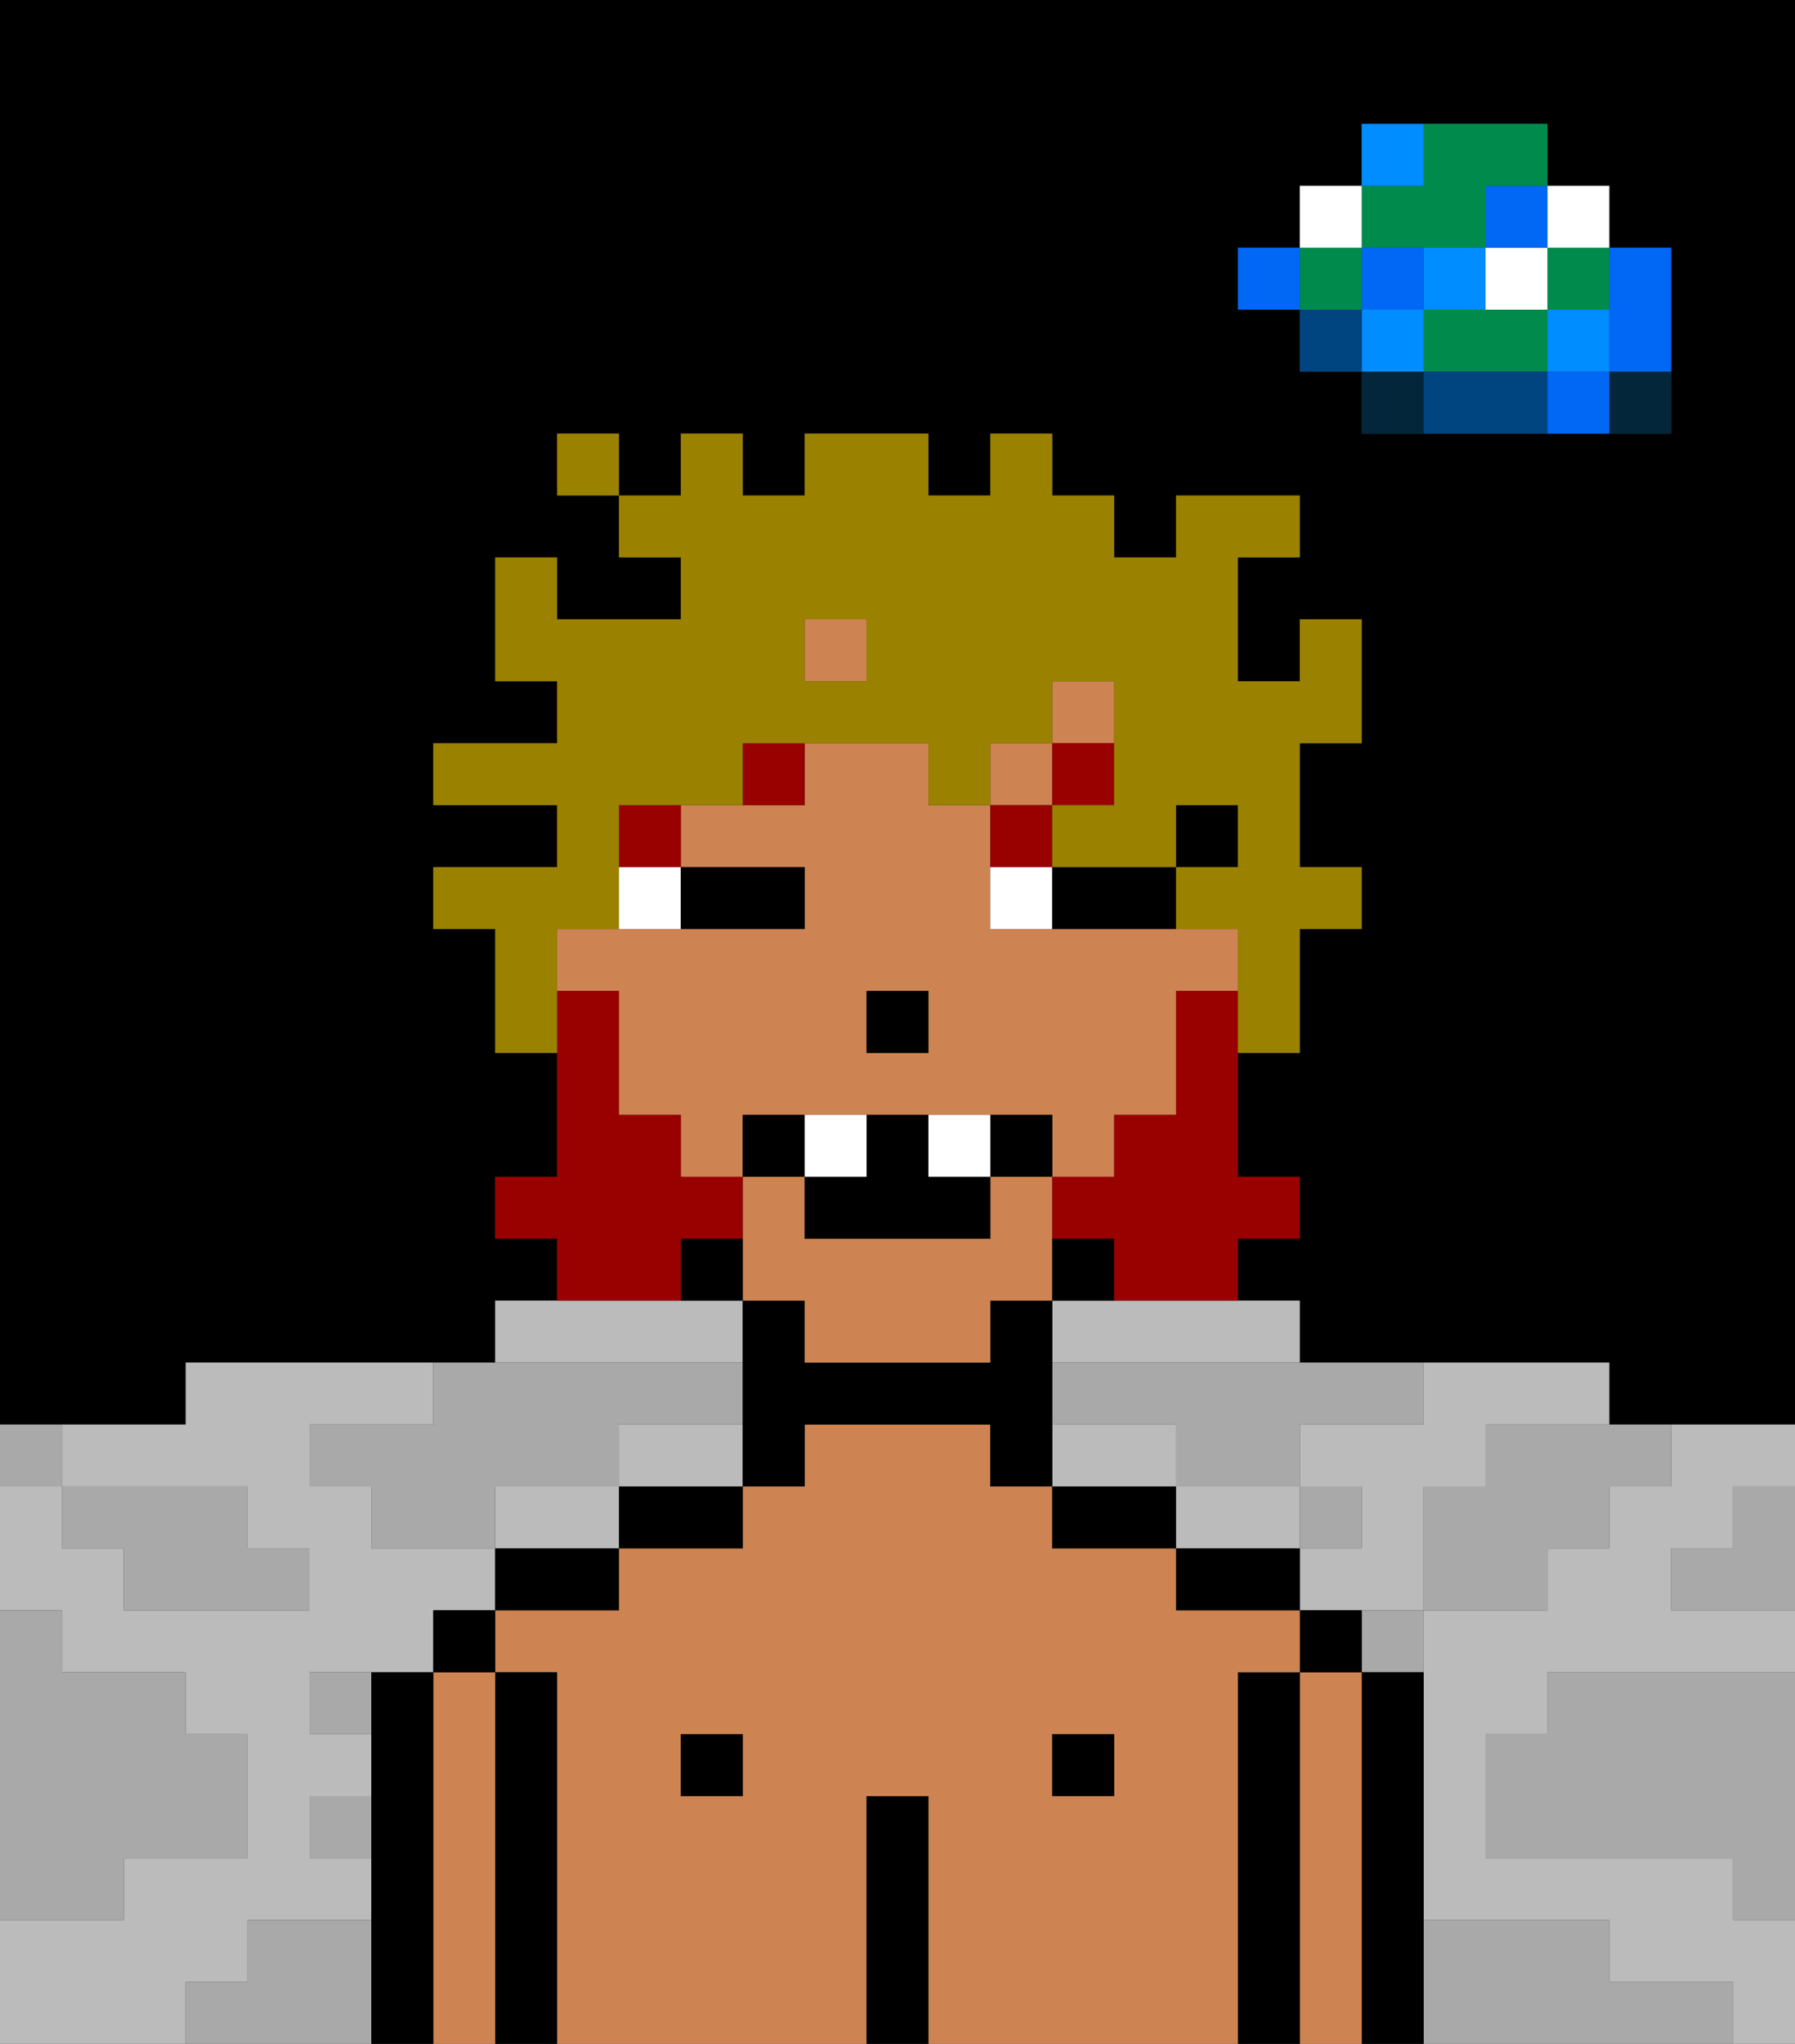 <svg xmlns="http://www.w3.org/2000/svg" viewBox="0 0 29 33"><rect x="0" y="0" width="29" height="33" fill="#333333" stroke="none"/><defs><style>polygon,rect,path{shape-rendering:crispedges;}polygon,rect,path{shape-rendering:crispedges;}.kb236-1{fill:#a9a9a9;}.kb236-2{fill:#bbbbbb;}.kb236-3{fill:#04263a;}.kb236-4{fill:#0068f5;}.kb236-5{fill:#008dff;}.kb236-6{fill:#008b4c;}.kb236-7{fill:#ffffff;}.kb236-8{fill:#004480;}.kb236-9{fill:#000000;}.kb236-10{fill:#ce8452;}.kb236-11{fill:#990000;}.kb236-12{fill:#990000;}.kb236-13{fill:#9b8100;}</style></defs><polygon class="kb236-1" points="28 25 27 25 27 26 28 26 29 26 29 25 29 24 28 24 28 25"/><path class="kb236-9" d="M27,0H0V23H3V22H8V21H9V20H8V19H9V17H8V15H7V14H9V13H7V12H9V11H8V9H9v1h2V9H10V8H9V7h1V8h1V7h1V8h1V7h2V8h1V7h1V8h1V9h1V8h2V9H20v2h1V10h1v2H21v2h1v1H21v2H20v2h1v1H20v1h1v1h5v1h3V0H27Zm0,5V7H22V6H21V5H20V4h1V3h1V2h3V3h1V4h1Z"/><polygon class="kb236-1" points="27 32 26 32 26 31 25 31 24 31 23 31 23 32 23 33 24 33 25 33 26 33 27 33 28 33 28 32 27 32"/><polygon class="kb236-1" points="27 27 26 27 25 27 25 28 24 28 24 29 24 30 25 30 26 30 27 30 28 30 28 31 29 31 29 30 29 29 29 28 29 27 28 27 27 27"/><polygon class="kb236-2" points="9 24 8 24 8 25 9 25 10 25 10 24 9 24"/><polygon class="kb236-2" points="27 23 27 24 26 24 26 25 25 25 25 26 24 26 23 26 23 27 23 28 23 29 23 30 23 31 24 31 25 31 26 31 26 32 27 32 28 32 28 33 29 33 29 32 29 31 28 31 28 30 27 30 26 30 25 30 24 30 24 29 24 28 25 28 25 27 26 27 27 27 28 27 29 27 29 26 28 26 27 26 27 25 28 25 28 24 29 24 29 23 28 23 27 23"/><polygon class="kb236-2" points="21 25 21 24 20 24 19 24 19 25 20 25 21 25"/><polygon class="kb236-2" points="4 32 4 31 5 31 6 31 6 30 5 30 5 29 6 29 6 28 5 28 5 27 6 27 7 27 7 26 8 26 8 25 7 25 6 25 6 24 5 24 5 23 6 23 7 23 7 22 6 22 5 22 4 22 3 22 3 23 2 23 1 23 1 24 2 24 3 24 4 24 4 25 5 25 5 26 4 26 3 26 2 26 2 25 1 25 1 24 0 24 0 25 0 26 1 26 1 27 2 27 3 27 3 28 4 28 4 29 4 30 3 30 2 30 2 31 1 31 0 31 0 32 0 33 1 33 2 33 3 33 3 32 4 32"/><polygon class="kb236-2" points="11 23 10 23 10 24 11 24 12 24 12 23 11 23"/><polygon class="kb236-2" points="19 24 19 23 18 23 17 23 17 24 18 24 19 24"/><polygon class="kb236-2" points="22 23 21 23 21 24 22 24 22 25 21 25 21 26 22 26 23 26 23 25 23 24 24 24 24 23 25 23 26 23 26 22 25 22 24 22 23 22 23 23 22 23"/><polygon class="kb236-2" points="10 22 11 22 12 22 12 21 11 21 10 21 9 21 8 21 8 22 9 22 10 22"/><polygon class="kb236-2" points="18 21 17 21 17 22 18 22 19 22 20 22 21 22 21 21 20 21 19 21 18 21"/><rect class="kb236-3" x="26" y="6" width="1" height="1"/><polygon class="kb236-4" points="26 5 26 6 27 6 27 5 27 4 26 4 26 5"/><rect class="kb236-4" x="25" y="6" width="1" height="1"/><rect class="kb236-5" x="25" y="5" width="1" height="1"/><rect class="kb236-6" x="25" y="4" width="1" height="1"/><rect class="kb236-7" x="25" y="3" width="1" height="1"/><polygon class="kb236-1" points="24 23 24 24 23 24 23 25 23 26 24 26 25 26 25 25 26 25 26 24 27 24 27 23 26 23 25 23 24 23"/><polygon class="kb236-6" points="24 5 23 5 23 6 24 6 25 6 25 5 24 5"/><rect class="kb236-7" x="24" y="4" width="1" height="1"/><rect class="kb236-4" x="24" y="3" width="1" height="1"/><polygon class="kb236-8" points="24 6 23 6 23 7 24 7 25 7 25 6 24 6"/><rect class="kb236-5" x="23" y="4" width="1" height="1"/><rect class="kb236-1" x="22" y="26" width="1" height="1"/><rect class="kb236-3" x="22" y="6" width="1" height="1"/><rect class="kb236-5" x="22" y="5" width="1" height="1"/><rect class="kb236-4" x="22" y="4" width="1" height="1"/><polygon class="kb236-6" points="23 4 24 4 24 3 25 3 25 2 24 2 23 2 23 3 22 3 22 4 23 4"/><rect class="kb236-5" x="22" y="2" width="1" height="1"/><rect class="kb236-1" x="21" y="24" width="1" height="1"/><rect class="kb236-8" x="21" y="5" width="1" height="1"/><rect class="kb236-6" x="21" y="4" width="1" height="1"/><rect class="kb236-7" x="21" y="3" width="1" height="1"/><rect class="kb236-4" x="20" y="4" width="1" height="1"/><polygon class="kb236-1" points="19 22 18 22 17 22 17 23 18 23 19 23 19 24 20 24 21 24 21 23 22 23 23 23 23 22 22 22 21 22 20 22 19 22"/><rect class="kb236-1" x="5" y="27" width="1" height="1"/><polygon class="kb236-1" points="6 23 5 23 5 24 6 24 6 25 7 25 8 25 8 24 9 24 10 24 10 23 11 23 12 23 12 22 11 22 10 22 9 22 8 22 7 22 7 23 6 23"/><polygon class="kb236-1" points="6 31 5 31 4 31 4 32 3 32 3 33 4 33 5 33 6 33 6 32 6 31"/><rect class="kb236-1" x="5" y="29" width="1" height="1"/><polygon class="kb236-1" points="2 31 2 30 3 30 4 30 4 29 4 28 3 28 3 27 2 27 1 27 1 26 0 26 0 27 0 28 0 29 0 30 0 31 1 31 2 31"/><polygon class="kb236-1" points="2 25 2 26 3 26 4 26 5 26 5 25 4 25 4 24 3 24 2 24 1 24 1 25 2 25"/><rect class="kb236-1" y="23" width="1" height="1"/><polygon class="kb236-9" points="23 31 23 30 23 29 23 28 23 27 22 27 22 28 22 29 22 30 22 31 22 32 22 33 23 33 23 32 23 31"/><polygon class="kb236-10" points="22 31 22 30 22 29 22 28 22 27 21 27 21 28 21 29 21 30 21 31 21 32 21 33 22 33 22 32 22 31"/><rect class="kb236-9" x="21" y="26" width="1" height="1"/><polygon class="kb236-9" points="21 31 21 30 21 29 21 28 21 27 20 27 20 28 20 29 20 30 20 31 20 32 20 33 21 33 21 32 21 31"/><path class="kb236-10" d="M20,31V27h1V26H19V25H17V24H16V23H13v1H12v1H10v1H8v1H9v6h5V29h1v4h5V31Zm-8-3v1H11V28Zm6,1H17V28h1Z"/><polygon class="kb236-9" points="20 25 19 25 19 26 20 26 21 26 21 25 20 25"/><rect class="kb236-9" x="17" y="28" width="1" height="1"/><polygon class="kb236-9" points="18 24 17 24 17 25 18 25 19 25 19 24 18 24"/><polygon class="kb236-9" points="15 31 15 30 15 29 14 29 14 30 14 31 14 32 14 33 15 33 15 32 15 31"/><polygon class="kb236-9" points="17 22 17 21 16 21 16 22 15 22 14 22 13 22 13 21 12 21 12 22 12 23 12 24 13 24 13 23 14 23 15 23 16 23 16 24 17 24 17 23 17 22"/><rect class="kb236-9" x="11" y="28" width="1" height="1"/><polygon class="kb236-9" points="10 24 10 25 11 25 12 25 12 24 11 24 10 24"/><polygon class="kb236-9" points="8 25 8 26 9 26 10 26 10 25 9 25 8 25"/><polygon class="kb236-9" points="9 31 9 30 9 29 9 28 9 27 8 27 8 28 8 29 8 30 8 31 8 32 8 33 9 33 9 32 9 31"/><polygon class="kb236-10" points="8 31 8 30 8 29 8 28 8 27 7 27 7 28 7 29 7 30 7 31 7 32 7 33 8 33 8 32 8 31"/><rect class="kb236-9" x="7" y="26" width="1" height="1"/><polygon class="kb236-9" points="7 31 7 30 7 29 7 28 7 27 6 27 6 28 6 29 6 30 6 31 6 32 6 33 7 33 7 32 7 31"/><rect class="kb236-9" x="19" y="13" width="1" height="1"/><rect class="kb236-10" x="13" y="10" width="1" height="1"/><rect class="kb236-10" x="17" y="11" width="1" height="1"/><path class="kb236-10" d="M13,18h4v1h1V18h1V16h1V15H16V13H15V12H13v1H11v1h2v1H9v1h1v2h1v1h1V18Zm1-2h1v1H14Z"/><rect class="kb236-10" x="16" y="12" width="1" height="1"/><polygon class="kb236-10" points="13 22 14 22 15 22 16 22 16 21 17 21 17 20 17 19 16 19 16 20 13 20 13 19 12 19 12 20 12 21 13 21 13 22"/><rect class="kb236-9" x="17" y="20" width="1" height="1"/><rect class="kb236-9" x="11" y="20" width="1" height="1"/><rect class="kb236-9" x="14" y="16" width="1" height="1"/><rect class="kb236-7" x="10" y="14" width="1" height="1"/><rect class="kb236-7" x="16" y="14" width="1" height="1"/><polygon class="kb236-9" points="12 15 13 15 13 14 12 14 11 14 11 15 12 15"/><polygon class="kb236-9" points="18 15 19 15 19 14 18 14 17 14 17 15 18 15"/><rect class="kb236-11" x="10" y="13" width="1" height="1"/><rect class="kb236-11" x="12" y="12" width="1" height="1"/><rect class="kb236-11" x="16" y="13" width="1" height="1"/><rect class="kb236-11" x="17" y="12" width="1" height="1"/><polygon class="kb236-12" points="19 16 19 17 19 18 18 18 18 19 17 19 17 20 18 20 18 21 19 21 20 21 20 20 21 20 21 19 20 19 20 18 20 17 20 16 19 16"/><polygon class="kb236-12" points="11 21 11 20 12 20 12 19 11 19 11 18 10 18 10 17 10 16 9 16 9 17 9 18 9 19 8 19 8 20 9 20 9 21 10 21 11 21"/><rect class="kb236-9" x="12" y="18" width="1" height="1"/><rect class="kb236-9" x="16" y="18" width="1" height="1"/><polygon class="kb236-9" points="15 18 14 18 14 19 13 19 13 20 16 20 16 19 15 19 15 18"/><rect class="kb236-7" x="13" y="18" width="1" height="1"/><rect class="kb236-7" x="15" y="18" width="1" height="1"/><path class="kb236-13" d="M9,15h1V13h2V12h3v1h1V12h1V11h1v2H17v1h2V13h1v1H19v1h1v2h1V15h1V14H21V12h1V10H21v1H20V9h1V8H19V9H18V8H17V7H16V8H15V7H13V8H12V7H11V8H10V9h1v1H9V9H8v2H9v1H7v1H9v1H7v1H8v2H9V15Zm4-5h1v1H13Z"/><rect class="kb236-13" x="9" y="7" width="1" height="1"/></svg>